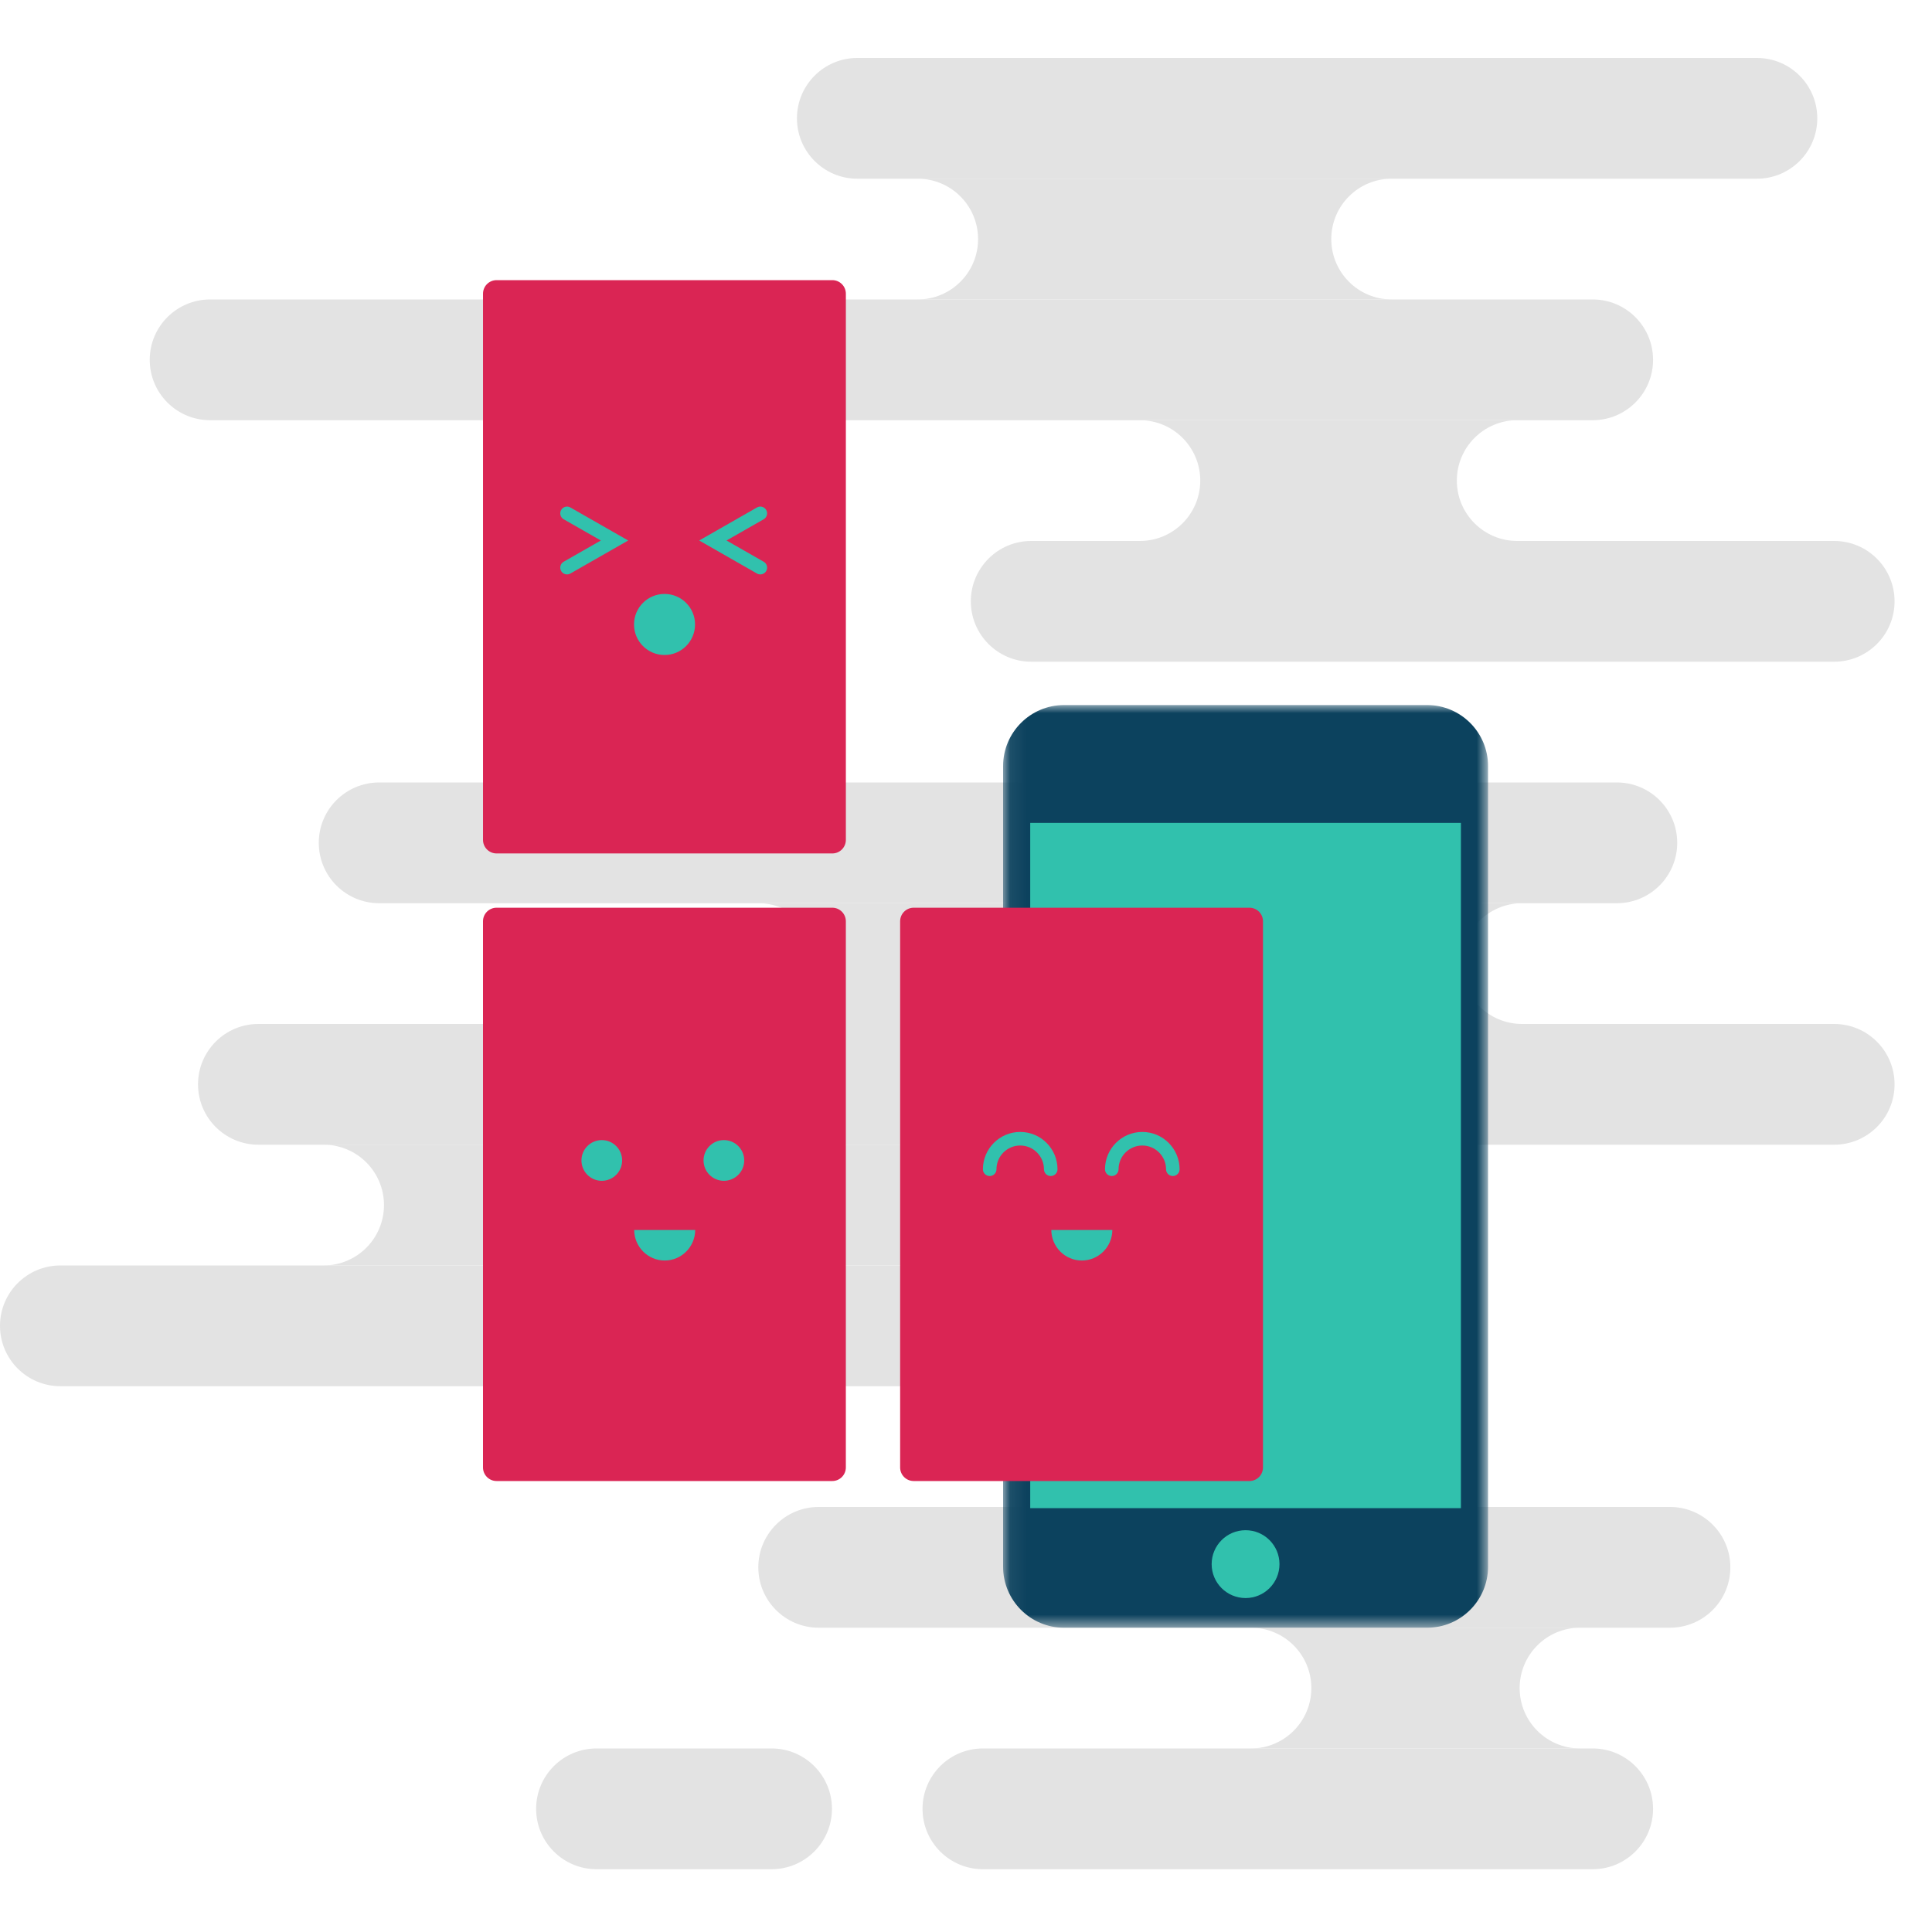 <?xml version="1.0" encoding="UTF-8"?>
<svg width="120px" height="120px" viewBox="0 0 120 120" version="1.1" xmlns="http://www.w3.org/2000/svg" xmlns:xlink="http://www.w3.org/1999/xlink">
    <!-- Generator: Sketch 42 (36781) - http://www.bohemiancoding.com/sketch -->
    <title>serve_ui</title>
    <desc>Created with Sketch.</desc>
    <defs>
        <polygon id="path-1" points="30.198 0 30.198 57.311 15.137 57.311 0.076 57.311 0.076 0"></polygon>
    </defs>
    <g id="asset" stroke="none" stroke-width="1" fill="none" fill-rule="evenodd">
        <g id="serve_ui">
            <g id="Group-2">
                <rect id="Rectangle-2" x="0" y="0" width="120" height="120"></rect>
                <g id="Group" transform="translate(0, 3.6)">
                    <path d="M53.25,7.5 C51.179,7.5 49.5,5.821 49.5,3.75 C49.5,1.679 51.179,0 53.25,0 L109.125,0 C111.196,0 112.875,1.679 112.875,3.75 C112.875,5.821 111.196,7.5 109.125,7.5 L53.25,7.5 Z" id="Fill-1" fill="#E3E3E3"></path>
                    <path d="M86.438,15 C84.367,15 82.688,13.321 82.688,11.25 C82.688,9.179 84.367,7.5 86.438,7.5 L57,7.5 C59.071,7.5 60.75,9.179 60.75,11.25 C60.75,13.321 59.071,15 57,15 L86.438,15 Z" id="Fill-3" fill="#E3E3E3"></path>
                    <path d="M13.05,22.5 C10.979,22.5 9.3,20.821 9.3,18.75 C9.3,16.679 10.979,15 13.05,15 L98.925,15 C100.996,15 102.675,16.679 102.675,18.75 C102.675,20.821 100.996,22.5 98.925,22.5 L13.05,22.5 Z" id="Fill-1" fill="#E3E3E3"></path>
                    <path d="M94.237,30 C92.167,30 90.487,28.321 90.487,26.25 C90.487,24.179 92.167,22.5 94.237,22.5 L70.8,22.5 C72.871,22.5 74.55,24.179 74.55,26.25 C74.55,28.321 72.871,30 70.8,30 L94.237,30 Z" id="Fill-3" fill="#E3E3E3"></path>
                    <path d="M64.05,37.5 C61.979,37.5 60.3,35.821 60.3,33.75 C60.3,31.679 61.979,30 64.05,30 L113.925,30 C115.996,30 117.675,31.679 117.675,33.75 C117.675,35.821 115.996,37.5 113.925,37.5 L64.05,37.5 Z" id="Fill-1" fill="#E3E3E3"></path>
                    <path d="M23.55,52.5 C21.479,52.5 19.8,50.821 19.8,48.75 C19.8,46.679 21.479,45 23.55,45 L100.425,45 C102.496,45 104.175,46.679 104.175,48.75 C104.175,50.821 102.496,52.5 100.425,52.5 L23.55,52.5 Z" id="Fill-1" fill="#E3E3E3"></path>
                    <path d="M94.537,60 C92.467,60 90.787,58.321 90.787,56.25 C90.787,54.179 92.467,52.5 94.537,52.5 L47.1,52.5 C49.171,52.5 50.85,54.179 50.85,56.25 C50.85,58.321 49.171,60 47.1,60 L94.537,60 Z" id="Fill-3" fill="#E3E3E3"></path>
                    <path d="M16.05,67.5 C13.979,67.5 12.3,65.821 12.3,63.75 C12.3,61.679 13.979,60 16.05,60 L113.925,60 C115.996,60 117.675,61.679 117.675,63.75 C117.675,65.821 115.996,67.5 113.925,67.5 L16.05,67.5 Z" id="Fill-1" fill="#E3E3E3"></path>
                    <path d="M3.75,82.5 C1.679,82.5 0,80.821 0,78.75 C0,76.679 1.679,75 3.75,75 L86.625,75 C88.696,75 90.375,76.679 90.375,78.75 C90.375,80.821 88.696,82.5 86.625,82.5 L3.75,82.5 Z" id="Fill-1" fill="#E3E3E3"></path>
                    <path d="M61.538,75 C59.467,75 57.788,73.321 57.788,71.25 C57.788,69.179 59.467,67.5 61.538,67.5 L20.1,67.5 C22.171,67.5 23.85,69.179 23.85,71.25 C23.85,73.321 22.171,75 20.1,75 L61.538,75 Z" id="Fill-3" fill="#E3E3E3"></path>
                    <path d="M50.85,97.5 C48.779,97.5 47.1,95.821 47.1,93.75 C47.1,91.679 48.779,90 50.85,90 L103.725,90 C105.796,90 107.475,91.679 107.475,93.75 C107.475,95.821 105.796,97.5 103.725,97.5 L50.85,97.5 Z" id="Fill-1" fill="#E3E3E3"></path>
                    <path d="M98.138,105 C96.067,105 94.388,103.321 94.388,101.25 C94.388,99.179 96.067,97.5 98.138,97.5 L77.7,97.5 C79.771,97.5 81.45,99.179 81.45,101.25 C81.45,103.321 79.771,105 77.7,105 L98.138,105 Z" id="Fill-3" fill="#E3E3E3"></path>
                    <path d="M61.05,112.5 C58.979,112.5 57.3,110.821 57.3,108.75 C57.3,106.679 58.979,105 61.05,105 L98.925,105 C100.996,105 102.675,106.679 102.675,108.75 C102.675,110.821 100.996,112.5 98.925,112.5 L61.05,112.5 Z" id="Fill-1" fill="#E3E3E3"></path>
                    <path d="M37.05,112.5 C34.979,112.5 33.3,110.821 33.3,108.75 C33.3,106.679 34.979,105 37.05,105 L47.925,105 C49.996,105 51.675,106.679 51.675,108.75 C51.675,110.821 49.996,112.5 47.925,112.5 L37.05,112.5 Z" id="Fill-1" fill="#E3E3E3"></path>
                    <g id="Page-1" transform="translate(30, 13.8)">
                        <g id="Group-3" transform="translate(32.228, 26.391)">
                            <mask id="mask-2" fill="white">
                                <use xlink:href="#path-1"></use>
                            </mask>
                            <g id="Clip-2"></g>
                            <path d="M26.406,57.311 L3.868,57.311 C1.774,57.311 0.076,55.613 0.076,53.519 L0.076,3.793 C0.076,1.698 1.774,0 3.868,0 L26.406,0 C28.5,0 30.198,1.698 30.198,3.793 L30.198,53.519 C30.198,55.613 28.5,57.311 26.406,57.311" id="Fill-1" fill="#0C425E" mask="url(#mask-2)"></path>
                        </g>
                        <polygon id="Fill-4" fill="#31C1AD" points="33.989 76.274 60.74 76.274 60.74 33.712 33.989 33.712"></polygon>
                        <path d="M45.258,79.751 C45.258,78.587 46.201,77.644 47.365,77.644 C48.528,77.644 49.471,78.587 49.471,79.751 C49.471,80.915 48.528,81.858 47.365,81.858 C46.201,81.858 45.258,80.915 45.258,79.751" id="Fill-7" fill="#31C1AD" style="mix-blend-mode: overlay;"></path>
                        <path d="M47.603,74.589 L26.751,74.589 C26.286,74.589 25.909,74.211 25.909,73.746 L25.909,39.823 C25.909,39.357 26.286,38.98 26.751,38.98 L47.603,38.98 C48.069,38.98 48.446,39.357 48.446,39.823 L48.446,73.746 C48.446,74.211 48.069,74.589 47.603,74.589" id="Fill-8" fill="#DA2554"></path>
                        <path d="M21.695,74.589 L0.843,74.589 C0.377,74.589 7.37232418e-05,74.211 7.37232418e-05,73.746 L7.37232418e-05,39.823 C7.37232418e-05,39.357 0.377,38.98 0.843,38.98 L21.695,38.98 C22.16,38.98 22.537,39.357 22.537,39.823 L22.537,73.746 C22.537,74.211 22.16,74.589 21.695,74.589" id="Fill-9" fill="#DA2554"></path>
                        <path d="M21.696,35.609 L0.844,35.609 C0.378,35.609 0.001,35.231 0.001,34.766 L0.001,0.843 C0.001,0.377 0.378,0 0.844,0 L21.696,0 C22.161,0 22.538,0.377 22.538,0.843 L22.538,34.766 C22.538,35.231 22.161,35.609 21.696,35.609" id="Fill-10" fill="#DA2554"></path>
                        <path d="M35.263,55.646 C35.031,55.646 34.842,55.458 34.842,55.225 C34.842,54.412 34.18,53.75 33.367,53.75 C32.554,53.75 31.893,54.412 31.893,55.225 C31.893,55.458 31.704,55.646 31.472,55.646 C31.239,55.646 31.05,55.458 31.05,55.225 C31.05,53.947 32.09,52.907 33.367,52.907 C34.645,52.907 35.684,53.947 35.684,55.225 C35.684,55.458 35.496,55.646 35.263,55.646" id="Fill-11" fill="#31C1AD" style="mix-blend-mode: multiply;"></path>
                        <path d="M42.846,55.646 C42.613,55.646 42.425,55.458 42.425,55.225 C42.425,54.412 41.763,53.75 40.95,53.75 C40.137,53.75 39.476,54.412 39.476,55.225 C39.476,55.458 39.287,55.646 39.055,55.646 C38.822,55.646 38.633,55.458 38.633,55.225 C38.633,53.947 39.673,52.907 40.95,52.907 C42.228,52.907 43.267,53.947 43.267,55.225 C43.267,55.458 43.079,55.646 42.846,55.646" id="Fill-12" fill="#31C1AD" style="mix-blend-mode: multiply;"></path>
                        <path d="M35.298,58.997 C35.306,60.045 36.152,60.893 37.194,60.893 C38.237,60.893 39.083,60.045 39.09,58.997 L35.298,58.997 Z" id="Fill-13" fill="#31C1AD" style="mix-blend-mode: multiply;"></path>
                        <path d="M5.22,18.279 C5.074,18.279 4.931,18.202 4.854,18.066 C4.738,17.864 4.808,17.607 5.01,17.491 L7.319,16.171 L5.01,14.852 C4.808,14.736 4.738,14.479 4.854,14.277 C4.969,14.075 5.226,14.004 5.428,14.12 L9.018,16.171 L5.428,18.223 C5.362,18.261 5.291,18.279 5.22,18.279" id="Fill-14" fill="#31C1AD" style="mix-blend-mode: multiply;"></path>
                        <path d="M17.225,18.279 C17.154,18.279 17.083,18.261 17.017,18.223 L13.428,16.171 L17.017,14.12 C17.219,14.004 17.476,14.075 17.592,14.277 C17.707,14.479 17.637,14.736 17.435,14.852 L15.126,16.171 L17.435,17.491 C17.637,17.607 17.707,17.864 17.592,18.066 C17.514,18.202 17.372,18.279 17.225,18.279" id="Fill-15" fill="#31C1AD" style="mix-blend-mode: multiply;"></path>
                        <path d="M9.38,21.386 C9.38,20.339 10.228,19.49 11.275,19.49 C12.322,19.49 13.171,20.339 13.171,21.386 C13.171,22.434 12.322,23.283 11.275,23.283 C10.228,23.283 9.38,22.434 9.38,21.386" id="Fill-16" fill="#31C1AD" style="mix-blend-mode: multiply;"></path>
                        <path d="M6.115,54.677 C6.115,53.979 6.68,53.413 7.378,53.413 C8.076,53.413 8.642,53.979 8.642,54.677 C8.642,55.376 8.076,55.942 7.378,55.942 C6.68,55.942 6.115,55.376 6.115,54.677" id="Fill-17" fill="#31C1AD" style="mix-blend-mode: multiply;"></path>
                        <path d="M13.698,54.677 C13.698,53.979 14.263,53.413 14.961,53.413 C15.659,53.413 16.225,53.979 16.225,54.677 C16.225,55.376 15.659,55.942 14.961,55.942 C14.263,55.942 13.698,55.376 13.698,54.677" id="Fill-18" fill="#31C1AD" style="mix-blend-mode: multiply;"></path>
                        <path d="M9.39,58.997 C9.397,60.045 10.243,60.893 11.286,60.893 C12.328,60.893 13.174,60.045 13.181,58.997 L9.39,58.997 Z" id="Fill-19" fill="#31C1AD" style="mix-blend-mode: multiply;"></path>
                    </g>
                </g>
            </g>
        </g>
    </g>
</svg>